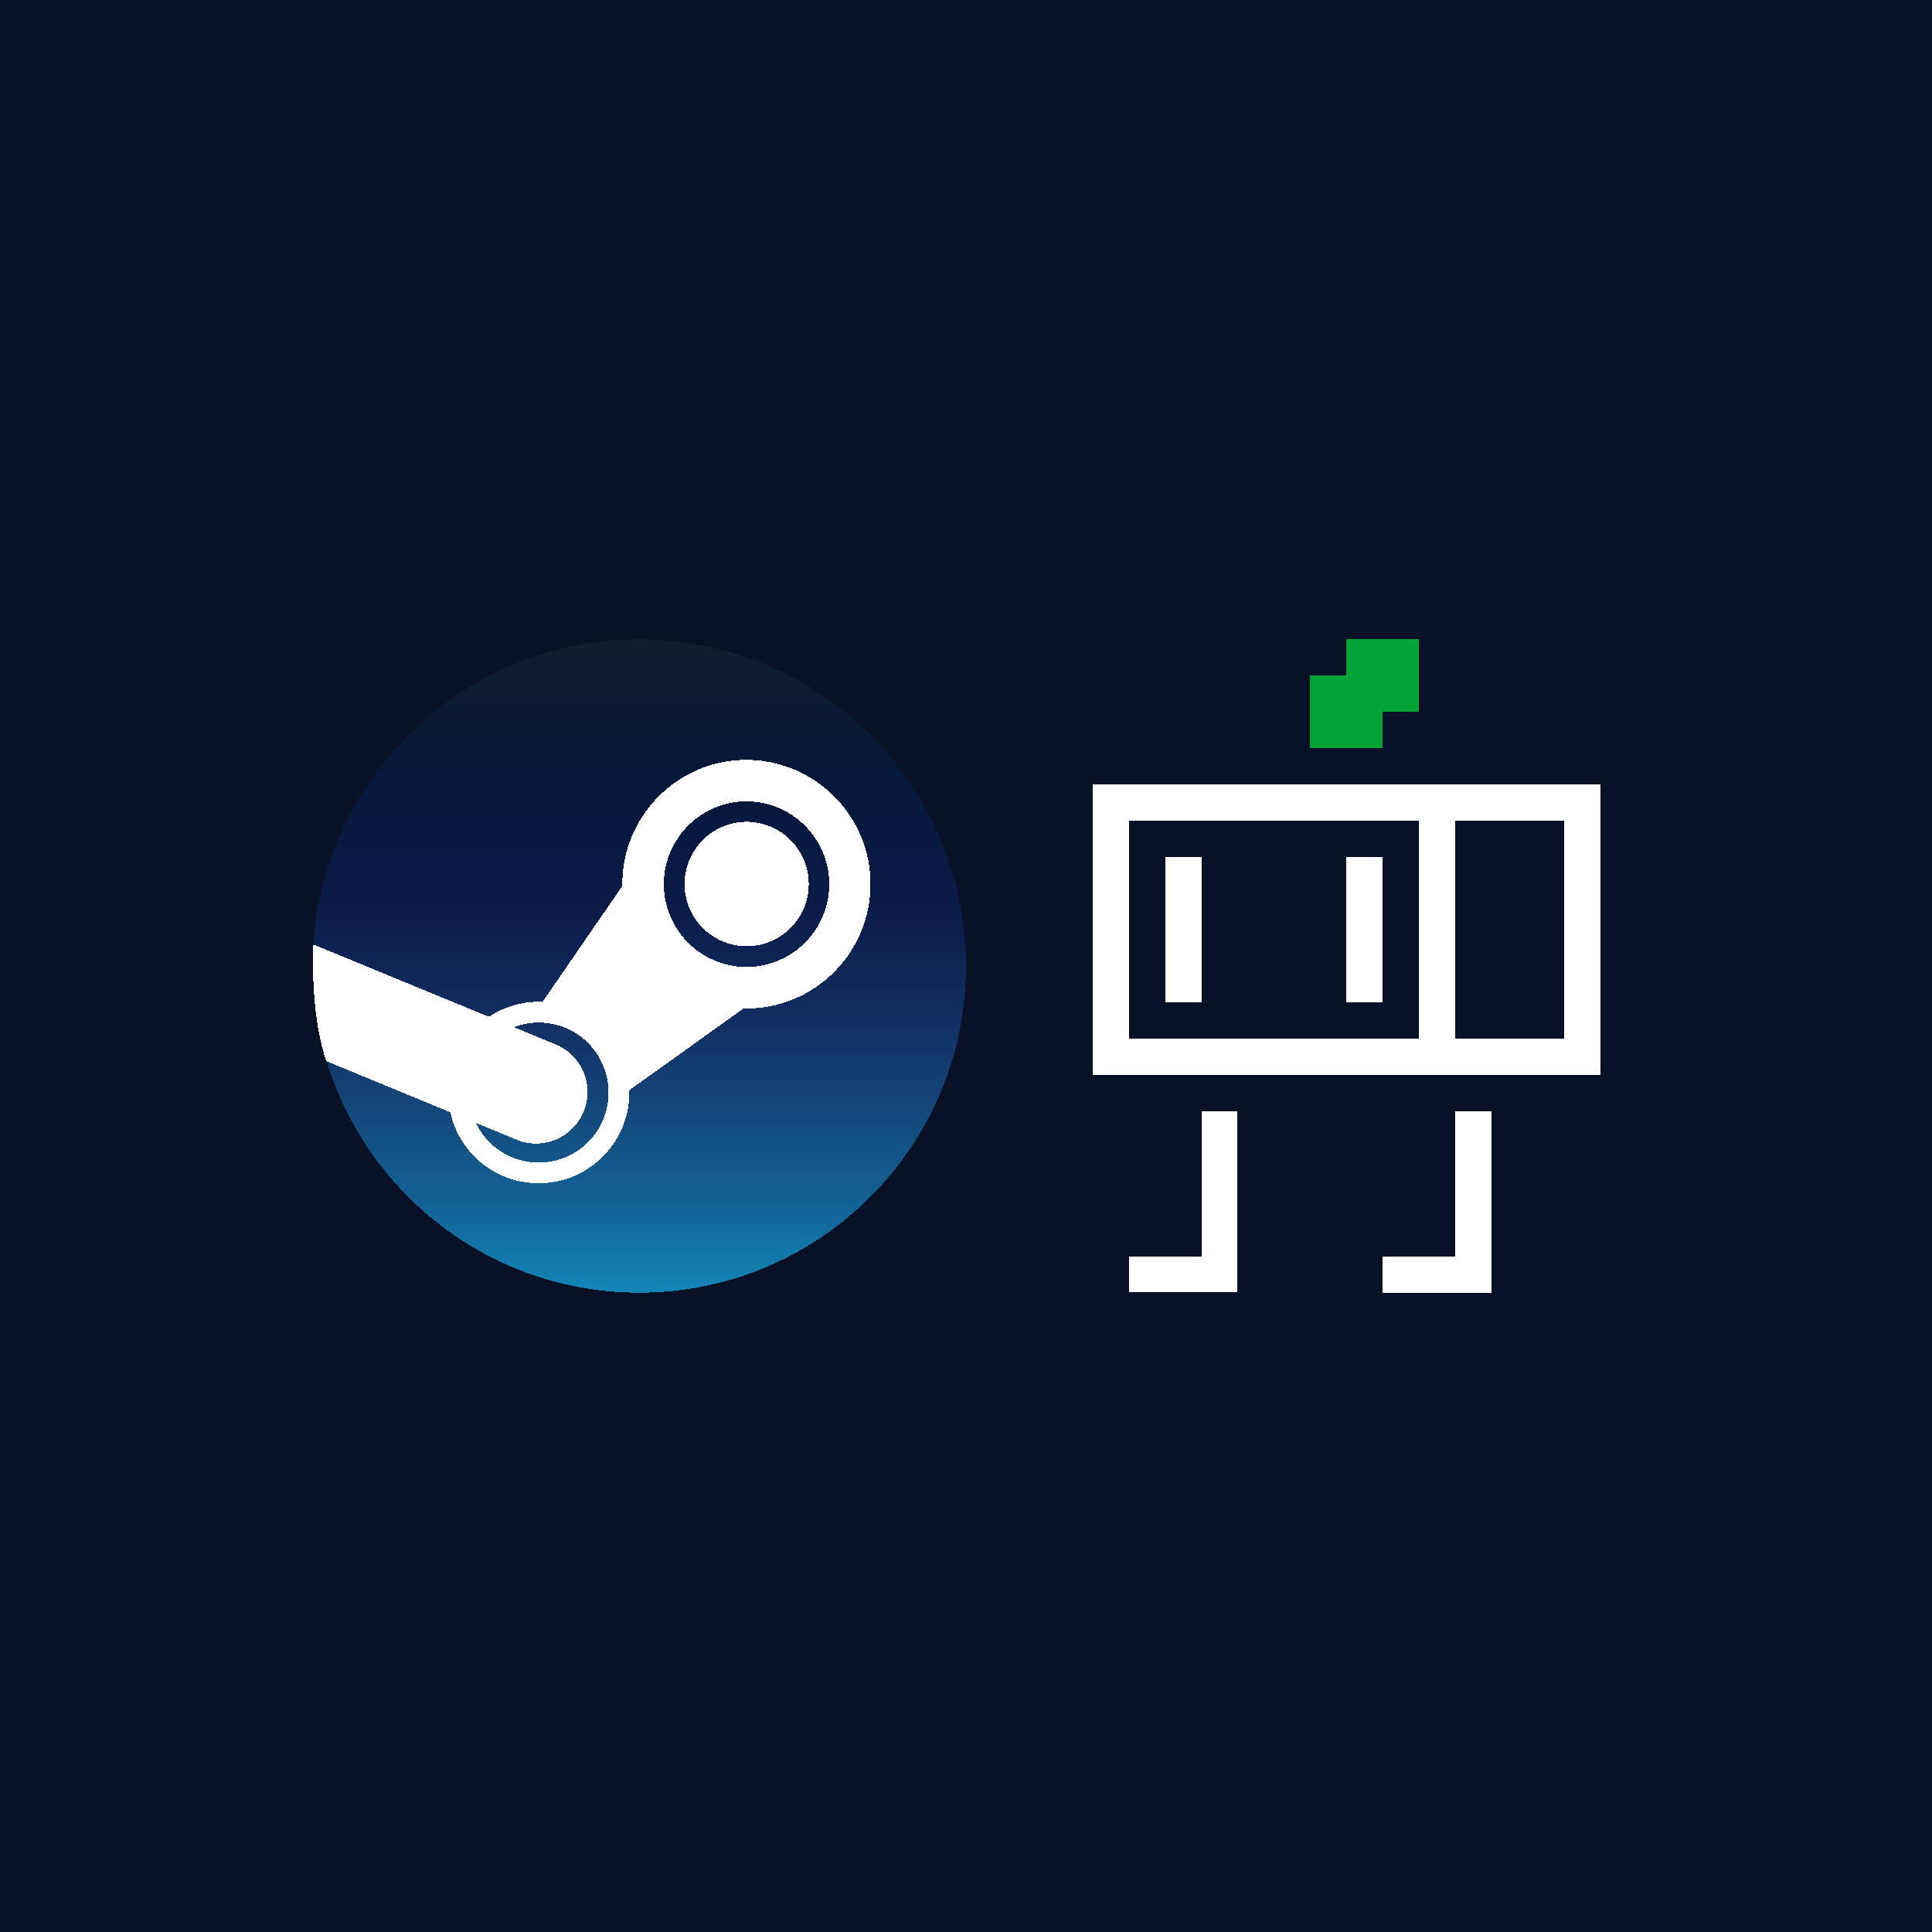 <?xml version="1.0" encoding="UTF-8" standalone="no"?>
<svg
   version="1.1"
   width="1080"
   height="1080"
   shape-rendering="crispEdges"
   id="svg276"
   sodipodi:docname="steam_S.svg"
   inkscape:version="1.4.1 (93de688d07, 2025-03-30)"
   xml:space="preserve"
   xmlns:inkscape="http://www.inkscape.org/namespaces/inkscape"
   xmlns:sodipodi="http://sodipodi.sourceforge.net/DTD/sodipodi-0.dtd"
   xmlns:xlink="http://www.w3.org/1999/xlink"
   xmlns="http://www.w3.org/2000/svg"
   xmlns:svg="http://www.w3.org/2000/svg"><rect width="100%" height="100%" fill="#333333" stroke="none"/><defs
     id="defs276"><linearGradient
       id="A"
       x2="32.011"
       x1="32.011"
       y2="63.965"
       y1="0"
       gradientTransform="scale(0.999,1.001)"
       gradientUnits="userSpaceOnUse"><stop
         stop-color="#111d2e"
         offset="0%"
         id="stop1" /><stop
         stop-color="#051839"
         offset="21.2%"
         id="stop2" /><stop
         stop-color="#0a1b48"
         offset="40.7%"
         id="stop3" /><stop
         stop-color="#132e62"
         offset="58.1%"
         id="stop4" /><stop
         stop-color="#144b7e"
         offset="73.8%"
         id="stop5" /><stop
         stop-color="#136497"
         offset="87.3%"
         id="stop6" /><stop
         stop-color="#1387b8"
         offset="100%"
         id="stop7" /></linearGradient><linearGradient
       id="A-5"
       x2="50%"
       x1="50%"
       y2="100%"
       y1="0%"><stop
         stop-color="#111d2e"
         offset="0%"
         id="stop1-9" /><stop
         stop-color="#051839"
         offset="21.2%"
         id="stop2-2" /><stop
         stop-color="#0a1b48"
         offset="40.7%"
         id="stop3-2" /><stop
         stop-color="#132e62"
         offset="58.1%"
         id="stop4-8" /><stop
         stop-color="#144b7e"
         offset="73.8%"
         id="stop5-9" /><stop
         stop-color="#136497"
         offset="87.3%"
         id="stop6-7" /><stop
         stop-color="#1387b8"
         offset="100%"
         id="stop7-3" /></linearGradient><linearGradient
       inkscape:collect="always"
       xlink:href="#A"
       id="linearGradient685"
       gradientUnits="userSpaceOnUse"
       gradientTransform="scale(0.999,1.001)"
       x1="32.011"
       y1="0"
       x2="32.011"
       y2="63.965" /></defs><sodipodi:namedview
     id="namedview276"
     pagecolor="#ffffff"
     bordercolor="#000000"
     borderopacity="0.25"
     inkscape:showpageshadow="2"
     inkscape:pageopacity="0.0"
     inkscape:pagecheckerboard="0"
     inkscape:deskcolor="#d1d1d1"
     inkscape:zoom="0.40833333"
     inkscape:cx="437.14286"
     inkscape:cy="449.38776"
     inkscape:window-width="1536"
     inkscape:window-height="792"
     inkscape:window-x="0"
     inkscape:window-y="0"
     inkscape:window-maximized="1"
     inkscape:current-layer="svg276"
     showguides="false" /><rect
     style="fill:#081125;fill-opacity:1;stroke:none;stroke-width:0.946;stroke-linecap:round;stroke-linejoin:round;stroke-miterlimit:4.4"
     id="rect786"
     width="1079.832"
     height="1079.832"
     x="0.168"
     y="-1080"
     transform="scale(1,-1)" /><g
     id="g680"
     transform="matrix(1.3,0,0,1.3,-841.702,-112.73)"><g
       style="shape-rendering:crispEdges"
       id="g2"
       transform="matrix(15.6,0,0,15.6,1070.437,346.1)"><g
         id="layer1"
         inkscape:label="boto"><path
           d="M 10,1 V 2 H 9 v 1 h 1 1 V 2 h 1 V 1 H 11 Z M 3,5 v 1 1 1 1 1 1 1 1 h 1 1 1 1 1 1 1 1 1 1 1 1 1 1 V 12 11 10 9 8 7 6 5 H 16 15 14 13 12 11 10 9 8 7 6 5 4 Z m 1,1 h 1 1 1 1 1 1 1 1 v 1 1 1 1 1 1 H 11 10 9 8 7 6 5 4 V 11 10 9 8 7 Z m 9,0 h 1 1 1 v 1 1 1 1 1 1 H 15 14 13 V 11 10 9 8 7 Z m -7,8 v 1 1 1 1 H 5 4 v 1 h 1 1 1 v -1 -1 -1 -1 -1 z m 7,0 v 1 1 1 1 h -1 -1 v 1 h 1 1 1 v -1 -1 -1 -1 -1 z"
           style="fill:#ffffff;fill-opacity:1"
           id="path75"
           inkscape:label="body" /><path
           d="m 5,7 v 1 1 1 1 H 6 V 10 9 8 7 Z m 5,0 v 1 1 1 1 h 1 V 10 9 8 7 Z"
           style="fill:#ffffff;fill-opacity:1"
           id="path76"
           inkscape:label="eyes" /></g></g><path
       d="m 1226.436,361.699 v 15.6 h -15.6 v 15.6 15.6 h 15.6 15.6 v -15.6 h 15.6 v -15.6 -15.6 h -15.6 z"
       style="fill:#03a436;fill-opacity:1;stroke-width:0.84;stroke-linecap:round;stroke-linejoin:round;stroke-miterlimit:4.4"
       id="path680" /></g><g
     id="use1"
     transform="matrix(5.707,0,0,5.707,174.958,357.362)"><g
       id="g684"><path
         d="M 1.305,41.202 C 5.259,54.386 17.488,64 31.959,64 c 17.673,0 32,-14.327 32,-32 0,-17.673 -14.327,-32 -32,-32 C 15.001,0 1.124,13.193 0.028,29.874 c 2.074,3.477 2.879,5.628 1.275,11.328 z"
         fill="url(#A)"
         id="path683"
         style="fill:url(#linearGradient685)" /><path
         d="m 30.31,23.985 0.003,0.158 -7.83,11.375 c -1.268,-0.058 -2.54,0.165 -3.748,0.662 a 8.14,8.14 0 0 0 -1.498,0.8 L 0.042,29.893 c 0,0 -0.398,6.546 1.26,11.424 l 12.156,5.016 c 0.6,2.728 2.48,5.12 5.242,6.27 a 8.88,8.88 0 0 0 11.603,-4.782 8.89,8.89 0 0 0 0.684,-3.656 l 11.193,-8.005 0.275,0.005 c 6.705,0 12.155,-5.466 12.155,-12.18 0,-6.714 -5.44,-12.16 -12.155,-12.174 -6.702,0 -12.155,5.46 -12.155,12.174 z m -1.88,23.05 c -1.454,3.5 -5.466,5.147 -8.953,3.694 a 6.84,6.84 0 0 1 -3.524,-3.362 l 3.957,1.64 a 5.04,5.04 0 0 0 6.591,-2.719 5.05,5.05 0 0 0 -2.715,-6.601 l -4.1,-1.695 c 1.578,-0.6 3.372,-0.62 5.05,0.077 1.7,0.703 3,2.027 3.696,3.72 0.696,1.693 0.692,3.56 -0.01,5.246 M 42.466,32.1 a 8.12,8.12 0 0 1 -8.098,-8.113 8.12,8.12 0 0 1 8.098,-8.111 8.12,8.12 0 0 1 8.1,8.111 8.12,8.12 0 0 1 -8.1,8.113 m -6.068,-8.126 a 6.09,6.09 0 0 1 6.08,-6.095 c 3.355,0 6.084,2.73 6.084,6.095 a 6.09,6.09 0 0 1 -6.084,6.093 6.09,6.09 0 0 1 -6.081,-6.093 z"
         id="path684"
         style="fill:#ffffff;fill-opacity:1" /></g></g></svg>
